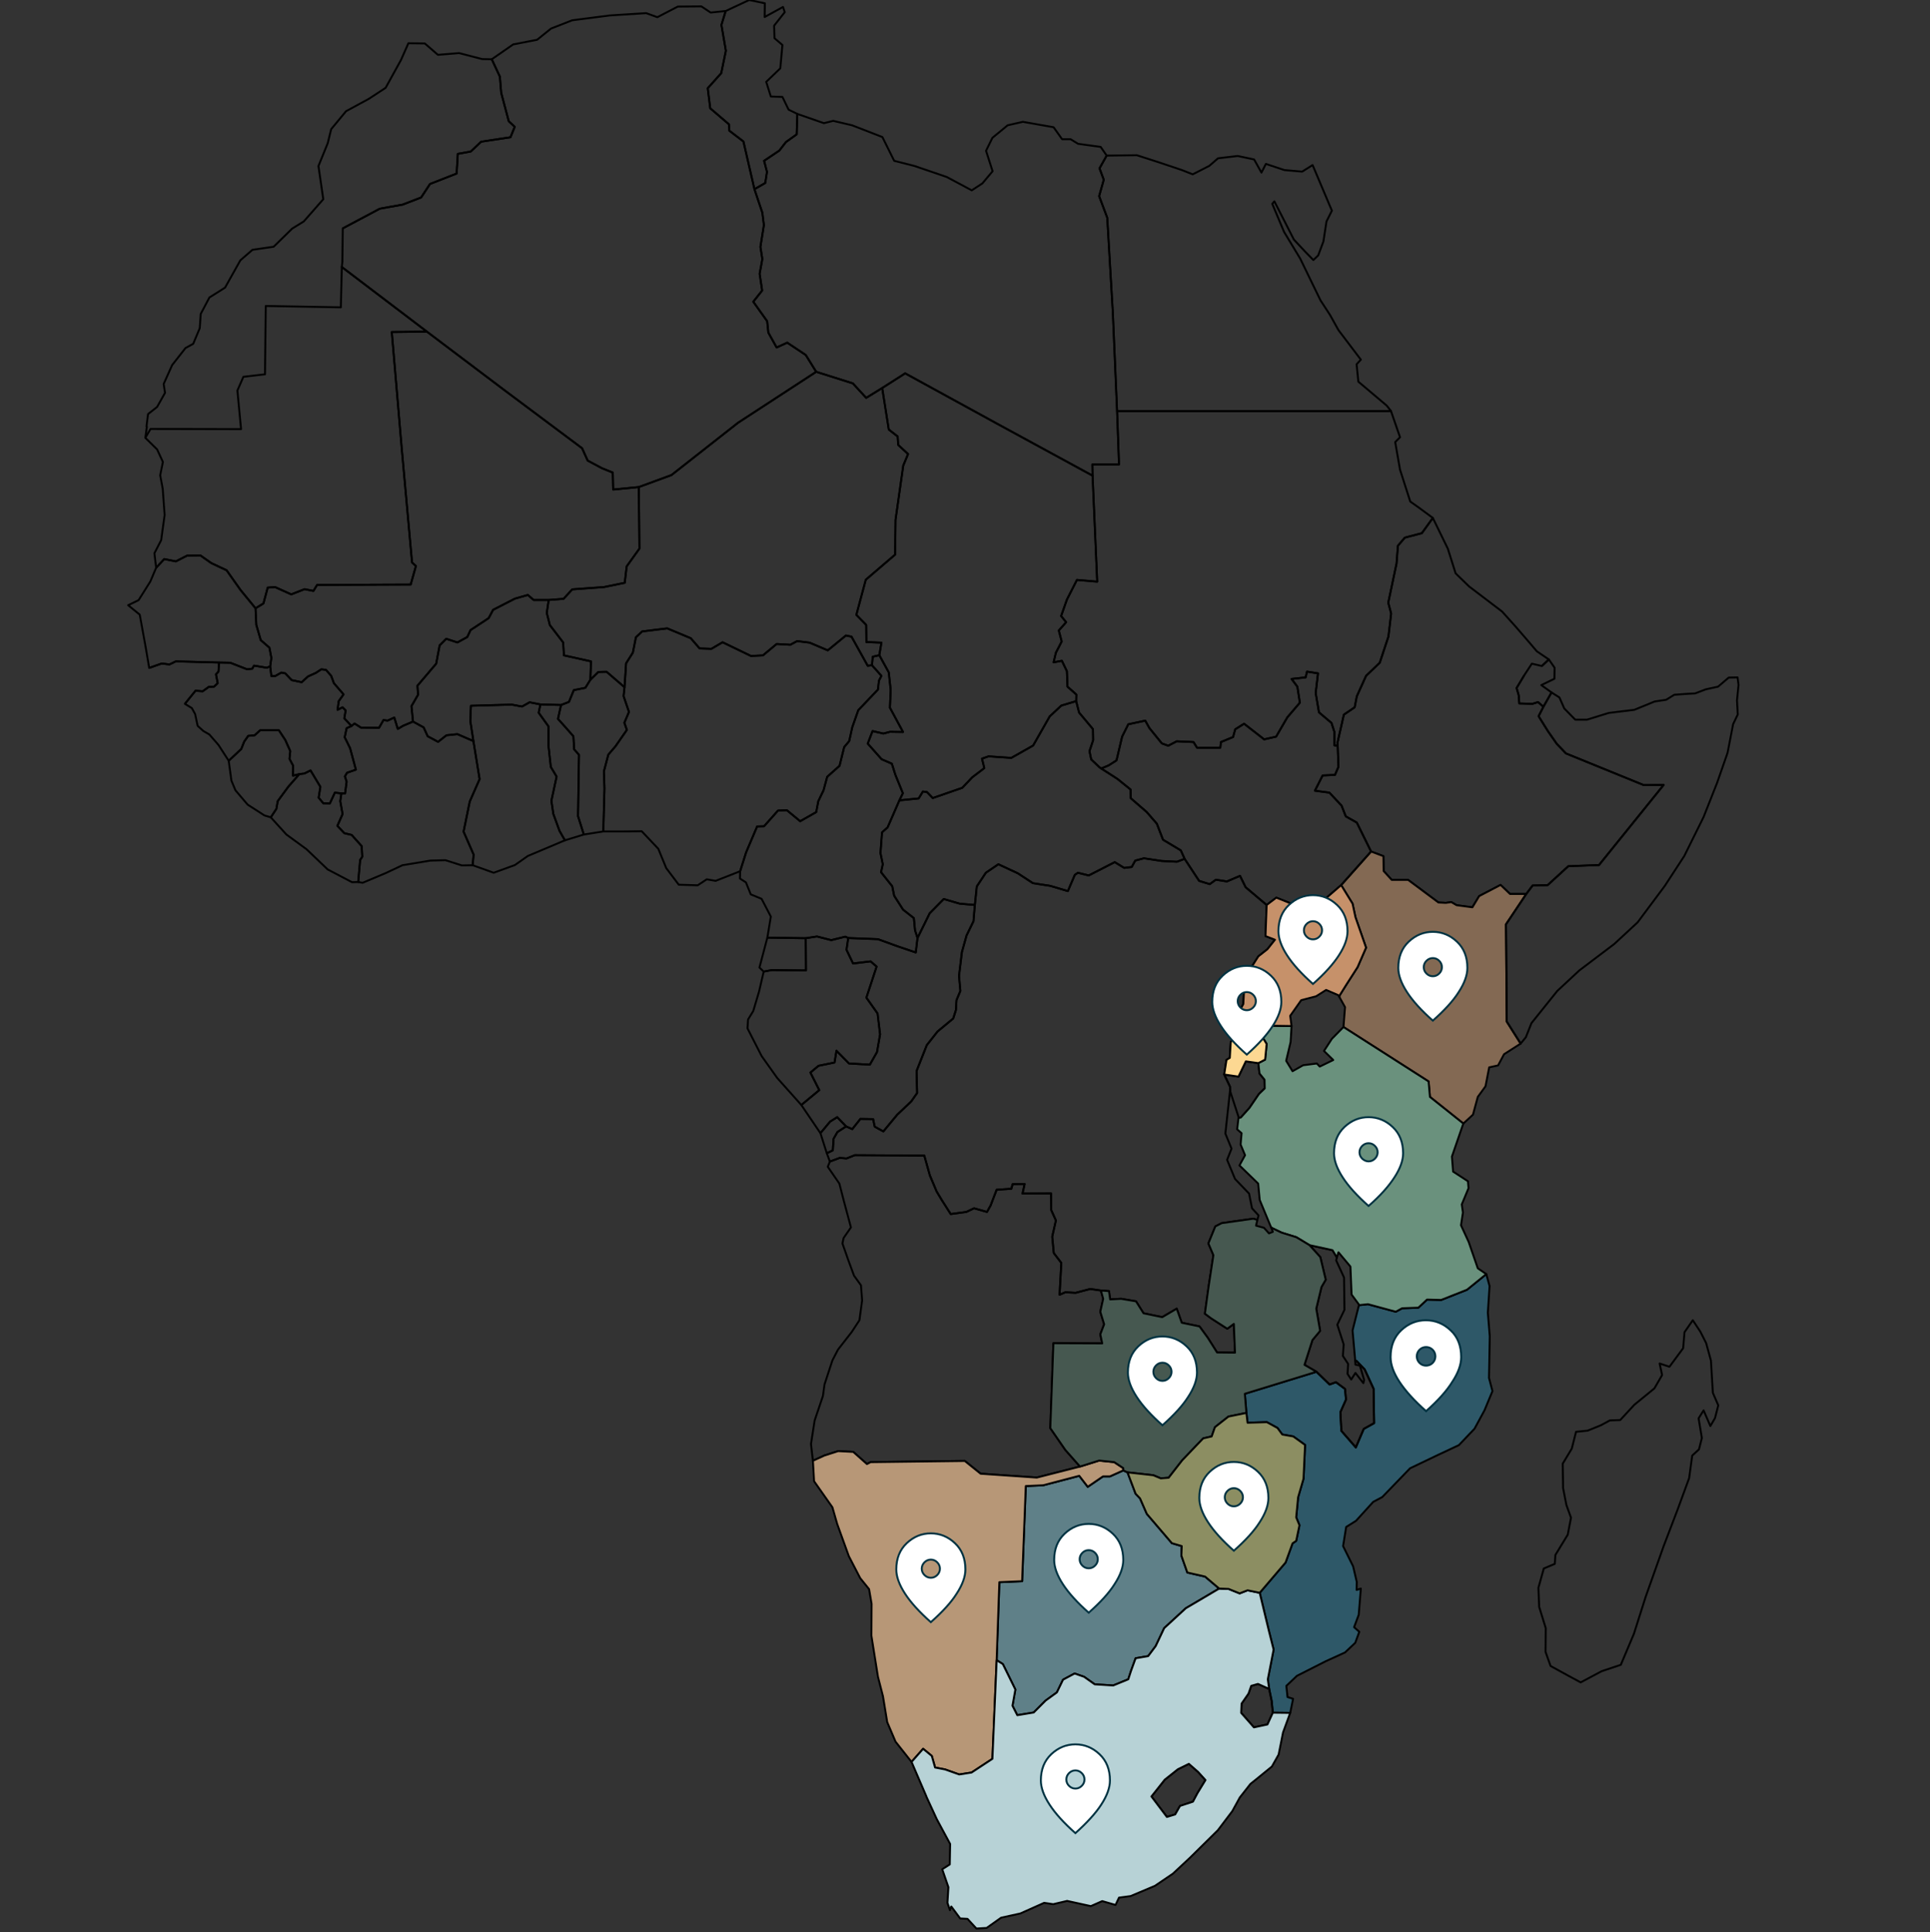 <?xml version="1.0" encoding="utf-8"?>
<!-- Generator: Adobe Illustrator 27.1.1, SVG Export Plug-In . SVG Version: 6.00 Build 0)  -->
<svg version="1.1"
	 id="svg2" xmlns:svg="http://www.w3.org/2000/svg" xmlns:dc="http://purl.org/dc/elements/1.1/" xmlns:sodipodi="http://sodipodi.sourceforge.net/DTD/sodipodi-0.dtd" xmlns:rdf="http://www.w3.org/1999/02/22-rdf-syntax-ns#" xmlns:cc="http://creativecommons.org/ns#" xmlns:inkscape="http://www.inkscape.org/namespaces/inkscape" sodipodi:docname="africa.svg"
	 xmlns="http://www.w3.org/2000/svg" xmlns:xlink="http://www.w3.org/1999/xlink" x="0px" y="0px" viewBox="0 0 1000 1001"
	 style="enable-background:new 0 0 1000 1001;" xml:space="preserve">
<rect x="0" y="0" width="1000" height="1001" fill="#333333" stroke="none"/>
<style type="text/css">
	.st0{fill-rule:evenodd;clip-rule:evenodd;fill:none;stroke:#000000;stroke-linejoin:round;}
	.st1{fill-rule:evenodd;clip-rule:evenodd;fill:#5F8088;stroke:#000000;stroke-linejoin:round;}
	.st2{fill:#FFFFFF;stroke:#003241;}
	.st3{fill-rule:evenodd;clip-rule:evenodd;fill:#F2F2F2;stroke:#000000;stroke-linejoin:round;}
	.st4{fill-rule:evenodd;clip-rule:evenodd;fill:#836953;stroke:#000000;stroke-linejoin:round;}
	.st5{fill-rule:evenodd;clip-rule:evenodd;fill:#2E5868;stroke:#000000;stroke-linejoin:round;}
	.st6{fill:#FFFFFF;stroke:#003241;stroke-width:1.026;}
	.st7{fill-rule:evenodd;clip-rule:evenodd;fill:#B79777;stroke:#000000;stroke-linejoin:round;}
	.st8{fill-rule:evenodd;clip-rule:evenodd;fill:#6A917D;stroke:#000000;stroke-linejoin:round;}
	.st9{fill-rule:evenodd;clip-rule:evenodd;fill:#C6916A;stroke:#000000;stroke-linejoin:round;}
	.st10{fill-rule:evenodd;clip-rule:evenodd;fill:#B7D2D6;stroke:#000000;stroke-linejoin:round;}
	.st11{fill-rule:evenodd;clip-rule:evenodd;fill:#465850;stroke:#000000;stroke-linejoin:round;}
	.st12{fill-rule:evenodd;clip-rule:evenodd;fill:#8C8E62;stroke:#000000;stroke-linejoin:round;}
	.st13{fill-rule:evenodd;clip-rule:evenodd;fill:#FCD892;stroke:#000000;stroke-linejoin:round;}
</style>
<g>
	
		<sodipodi:namedview  bordercolor="#666666" borderopacity="1" gridtolerance="10" guidetolerance="10" id="namedview68" inkscape:current-layer="svg2" inkscape:cx="603.38628" inkscape:cy="543.55784" inkscape:pageopacity="0" inkscape:pageshadow="2" inkscape:window-height="480" inkscape:window-maximized="0" inkscape:window-width="640" inkscape:window-x="1456" inkscape:window-y="314" inkscape:zoom="0.33342098" objecttolerance="10" pagecolor="#ffffff" showgrid="false">
		</sodipodi:namedview>
	<path id="AO" inkscape:connector-curvature="0" class="st0" d="M478.9,598.6l-36-0.2l-4.3,1.7l-3.5-0.3l-5.1,1.9l-1.1,2.7l6,8.7
		l2.4,9.3l3.6,13.4l-3.8,5.5l-0.6,2.8l2.9,8.3l3.1,8.4l3.6,5l0.6,7.8l-1.4,10.3l-4,6.1l-7.1,9.1l-2.9,5.6l-4.1,12.5l-0.8,5.9
		l-4.3,12.7l-1.9,12.2l1,8.7l5.9-2.7l7.2-2.3l7.8,0.4l7.1,6.3l1.9-1l48.8-0.6l8.2,6.6l29.1,2l22.4-5.7l-7.6-8.6l-7.8-11.3l1.6-44
		l25.3,0.1l-1-4.7l2-5.2l-2-6.5l1.5-6.7l-1.2-4.3l-5.5-0.8l-7.6,2l-5.3-0.3l-3,1.3l0.9-16.5l-3.9-5.1l-0.8-8.5l1.9-8.4l-2.4-5.3
		l-0.1-8.7l-14.8,0.1l1.1-5l-6.2,0.1l-0.7,2.4l-7.6,0.5l-3.1,8.1l-1.9,3.4l-6.7-1.9l-4,1.9l-8.1,1.1l-4.6-7.2l-2.7-4.5l-3.5-8.3
		L478.9,598.6L478.9,598.6z M431.5,595.9l0.4-6l2-3.5l4.5-2.9l-4.6-4.8l-3.7,2.3l-5,6l3.3,10.4L431.5,595.9L431.5,595.9z"/>
	<path id="BI" inkscape:connector-curvature="0" class="st0" d="M652.6,556.1l-0.6-5.4l0,0l-6.5-0.9l-3.8,7.9l-7.4-1.1l3,6.3
		l0.1,2.4l4.3,13.2v0.6l1.2-0.2l4.5-5l4.9-7.2l3-2.9l-0.1-4.5L652.6,556.1L652.6,556.1z"/>
	<path id="BJ" inkscape:connector-curvature="0" class="st0" d="M323.6,356l-9.3-8l-4.3,0.1l-4.1,4l-2.6,4.2l-6,1.2l-2.5,6.1
		l-4.1,1.6l-1.6,7.2l3.7,4.1l4.3,4.9l0.4,6.8l2.5,2.8l-0.5,31.8l3,9.5l10.1-1.6l0.6-22.3l-0.3-8.8l2.3-8.7l3.7-4.3l5.9-8.5l-1.3-3.7
		l2.4-5.6l-2.8-8.2L323.6,356L323.6,356z"/>
	<path id="BF" inkscape:connector-curvature="0" class="st0" d="M284.3,310.8h-7.8l-3-2.6l-6.7,1.9l-11.3,5.8l-2.3,4.3l-9.4,6.2
		l-1.7,3.6l-5.1,2.8l-5.8-1.9l-3.4,3.4l-1.8,9.5l-9.7,11.4l0.3,4.7l-3.4,5.9l0.8,8l5.5,3l2.1,4.6l5.4,2.9l4.3-3.4l5.7-0.6l8.3,3.6
		l-1.6-10.4l0.3-7.9l21.1-0.6l5.4,1l3.9-2.2l5.6,1.1l10.7,0.3l4.1-1.6l2.5-6.1l6-1.2l2.6-4.2l0.3-9.5l-14-3.1l-0.4-6.7l-6.9-9
		l-1.6-6.3L284.3,310.8L284.3,310.8z"/>
	<g id="BW_00000067225455228188804140000010322143028443969438_">
		<path id="BW" inkscape:connector-curvature="0" class="st1" d="M584.2,762.7l-2.2-1l-6.9,3.1h-3.6l-7.9,5.4l-4.4-5.7l-18.7,4.9
			l-9,0.4l-1.9,49.3l-11.8,0.5l-1.4,40.4l3.2,2l6.5,13.2l-1.5,8.4l2.5,4.9l8.5-1.4l6.2-6.2l5.8-4.2l3.2-6.6l6-3.2l4.9,1.7l5.5,3.9
			l9.6,0.6l7.8-3.2l1.4-4.3l2.4-6.6l6.5-1.1l3.9-5.2l4.4-9.3l11.2-10.3l17.3-10.2l-7.3-6.2l-9.2-2.1l-3.1-8.8l0.2-4.9l-5.1-1.5
			l-13-15.2l-3.5-8l-2.3-2.4L584.2,762.7L584.2,762.7z"/>
		<path class="st2" d="M564.1,812.4c1.3,0,2.4-0.5,3.3-1.4c0.9-0.9,1.4-2,1.4-3.3c0-1.3-0.5-2.4-1.4-3.3c-0.9-0.9-2-1.4-3.3-1.4
			s-2.4,0.5-3.3,1.4c-0.9,0.9-1.4,2-1.4,3.3c0,1.3,0.5,2.4,1.4,3.3C561.7,811.9,562.8,812.4,564.1,812.4z M564.1,835.4
			c-6-5.3-10.5-10.3-13.4-14.8c-3-4.6-4.5-8.8-4.5-12.5c0-5.7,1.8-10.2,5.4-13.6c3.6-3.4,7.8-5.1,12.5-5.1s8.9,1.7,12.5,5.1
			c3.6,3.4,5.4,7.9,5.4,13.6c0,3.7-1.5,7.9-4.5,12.5C574.6,825.2,570.1,830.1,564.1,835.4z"/>
	</g>
	<path id="CF" inkscape:connector-curvature="0" class="st0" d="M570.6,398.1l-1-0.7l-4.2-4l-0.9-4.3l1.9-5.7l-0.1-5.7l-7.2-8.6
		l-1.5-5.9l-7.7,2.3l-6,5.6l-8.6,15.1l-11.3,6.4l-11.8-0.8l-3.4,1.2l1.2,4.9l-6.3,4.8l-5.1,5.4l-15.3,5.3l-3-3.1l-2.1-0.3l-2.2,3.6
		l-10,1l-6.1,14l-2.9,2.6l-0.8,10.7l1.2,5.8l-0.9,4.1l5.8,7.3l1,4.9l4.6,7.2l5.6,4.4l0.6,6.3l1.3,4l6.3-12.8l7.3-7.4l8.2,2.4
		l7.9,0.7l1-9.6l4.7-7.1l6.5-4.4l10.1,4.7l7.8,5.1l9,1.4l9.1,2.7l3.6-8.4l1.6-1.1l5.6,1.4l13.5-6.9l4.9,3l3.9-0.5l1.8-3.3l4.5-1.2
		l9.2,1.4l7.9,0.4l4-1.5l-2-4.4l-9.2-5.5l-3.2-8.3l-5.2-6l-8.3-7.2l-0.1-4.5l-6.8-5.5L570.6,398.1z"/>
	<path id="CI" inkscape:connector-curvature="0" class="st0" d="M214,373.8l-5,2.1l-2.9,1.7l-1.8-5.9l-3.5,1.6l-2.1-0.3l-2.3,4
		l-9.4-0.1l-3.3-2.1l-1.6,1.3l-2.5,1.1l-1,4.7l2.8,5.7l3,11.1l-4.6,1.6l-1.1,1.9l0.9,2.7l-0.8,6.1h-1.9l-0.6,4l1.2,6.7l-2.7,6.1
		l3.6,3.8l3.8,0.9l5.2,5.8l0.3,5.5l-1.1,1.7l-1,11.4l2.3,0.4l12.1-5.1l8.5-4l14.5-2.4l7.8-0.2l8.5,2.7l5.6-0.1l0.5-5.5l-5.2-11.9
		l3.2-15.6l5.1-11.6l-3.2-19.7l-8.3-3.6l-5.7,0.6l-4.3,3.4l-5.4-2.9l-2.1-4.6L214,373.8L214,373.8z"/>
	<path id="CM" inkscape:connector-curvature="0" class="st0" d="M461.1,366.6l0.4-9.2l-1-9.1l-4.9-8.9l-3.4,0.8l-0.4,4.4l4.9,5.5
		l-1.3,2.5l-0.5,4.6l-10.2,10.7l-3.1,8.8l-1.6,7.2l-2.6,3.1l-2.4,9.7l-6.4,5.7l-1.9,7L424,415l-1.1,5.7l-8.3,4.7l-6.9-5.7l-4.6,0.2
		l-7.2,8.1l-3.6,0.1l-5.7,13.4l-3.1,9.8l-0.1,3.8l3.1,2l2.5,6.2l5.6,2.3l4.8,9.2l-1.8,10.9l19.9,0.3l5.8-0.9l7.4,1.9l7.3-1.8
		l1.5,0.7l15.4,0.6l9.9,3.6l9.7,3.3l0.9-7.5l-1.3-4l-0.6-6.3l-5.6-4.4l-4.6-7.2l-1-4.9l-5.8-7.3l0.9-4.1l-1.2-5.8l0.8-10.7l2.9-2.6
		l6.1-14l1.8-3.7l-3.9-9.6l-1.8-5.7l-5.3-2.3l-7.2-8.1l2.5-6.5l5.6,1.3l3.4-0.9l6.8,0.1L461.1,366.6L461.1,366.6z"/>
	<path id="CD" inkscape:connector-curvature="0" class="st0" d="M601.9,446l-9.2-1.4l-4.5,1.2l-1.8,3.3l-3.9,0.5l-4.9-3l-13.5,6.9
		l-5.6-1.4l-1.6,1.1l-3.6,8.4l-9.1-2.7l-9-1.4l-7.8-5.1l-10.1-4.7l-6.5,4.4l-4.7,7.1l-1,9.6l-0.7,8.4l-3.6,7.4l-2.4,8.6l-1.5,12.3
		l0.7,7.8l-2,4.8l-0.3,5.1l-1.4,4.4l-8.1,6.7l-5.6,7.1l-5.3,13.4l0.3,11.4l-3.1,4.4l-7.2,6.8l-7.2,8.7l-4.5-2.5l-0.8-3.9l-6.6-0.1
		l-4.2,5.3l-3.2-1.4l-4.5,2.9l-2,3.5l-0.4,6l-3.1,1.5l1.6,4.3l5.1-1.9l3.5,0.3l4.3-1.7l36,0.2l2.9,10.3l3.5,8.3l2.7,4.5l4.6,7.2
		l8.1-1.1l4-1.9l6.7,1.9l1.9-3.4l3.1-8.1l7.6-0.5l0.7-2.4l6.2-0.1l-1.1,5l14.8-0.1l0.1,8.7l2.4,5.3l-1.9,8.4l0.8,8.5l3.9,5.1
		l-0.9,16.5l3-1.3l5.3,0.3l7.6-2l5.5,0.8l4.2,0.3l0.6,4.3l5.7-0.3l7.7,1.3l3.9,6.2l9.7,2l7.5-4.4l2.6,7.3l9.2,1.9l4.3,5.9l4.8,7.6
		l9.3,0.1l-0.6-14.9l-3.4,2.5l-8.4-5.4l-3.2-2.4l1.9-13.9l2.5-16.4l-2.6-6.1l3.6-8.8l3.3-1.7l16.4-2.3l2.1,0.6l0.6-2.3l-3.4-3.7
		l-1.5-7.6l-7.3-7.6l-4.1-9.9l2.3-5.8l-3.2-7.8l2.4-22.1l0.1,0.2l-0.1-2.4l-3-6.3l1.2-7.6l1.7-1l0.5-8.3l3.5-3.8l0.1-10.5l2.9-5.3
		l0.6-11.1l2.6-6.4l4.6-7.2l4.7-3.7l3.9-4.9l-4.9-1.9l0.6-16.1l0,0l-10.9-9.2l-2.9-5.9l-6.8,2.9l-5.7-0.9l-3.2,2.3l-5.5-1.7
		l-7.5-11.4l-4,1.5L601.9,446L601.9,446z"/>
	<path id="CG" inkscape:connector-curvature="0" class="st0" d="M505.1,468.8l-7.9-0.7l-8.2-2.4l-7.3,7.4l-6.3,12.8l-0.9,7.5
		l-9.7-3.3l-9.9-3.6l-15.4-0.6l-0.9,6.1l3.4,7.1l9.1-1.1l3.1,2.7l-5.3,16.1l5.8,8.2l1.3,10.8l-1.6,9.2l-3.7,6.5l-10.8-0.6l-6.5-6.6
		l-1,6.1l-8.3,1.7l-4.2,3.5l4.6,9.1l-9.3,7.7l9.9,14.6l5-6l3.7-2.3l4.6,4.8l3.2,1.4l4.2-5.3l6.6,0.1l0.8,3.9l4.5,2.5l7.2-8.7
		l7.2-6.8l3.1-4.4l-0.3-11.4l5.3-13.4l5.6-7.1l8.1-6.7l1.4-4.4l0.3-5.1l2-4.8l-0.7-7.8l1.5-12.3l2.4-8.6l3.6-7.4L505.1,468.8
		L505.1,468.8z"/>
	<path id="DJ" inkscape:connector-curvature="0" class="st0" d="M803.9,358.7l-5.3-3.8l6.8-3.3l0.1-5.7l-3-4.3l-3.6,3.4l-5.2-1.2
		l-4,6.1l-3.9,6.5l1.1,3.8l0.3,4.2l6.8,0.2l2.9-0.9l2.8,2.4L803.9,358.7L803.9,358.7z"/>
	<path id="DZ" inkscape:connector-curvature="0" class="st0" d="M376,5.7l-7.8,0.8l-4.8-3.2l-12.2,0.1l-10.6,5.5l-5.8-2.1L315.9,8
		l-19.4,2.5l-11,4.3l-7.2,5.8L265.9,23l-11.1,7.7l4.2,9l0.7,8.4l3.9,14.7l3.1,2.9l-2.2,5.4l-15.2,2.3l-5.4,5.1l-6.7,1.2l-0.6,10.2
		l-13.8,5.4l-4.6,7l-9.6,3.7l-11.8,2.1l-19.2,10.2l-0.2,16.3v1l-0.3,2.7l44.1,33.5l40,30.2l40.4,30.2l2.9,6.4l7.5,4l5.5,2.2l0.2,8.8
		l13.3-1.3l16.9-6.2l34.5-27.1l40.5-26.4l-5.4-8.7l-9.6-6.4l-5.5,2.5l-4.3-7.7l-0.6-5.9l-7.2-10.1l4.6-5.8l-1.3-8.7l1.4-7.6l-1-6.3
		l1.8-11.3l-0.8-6.4L390.9,98l-5.7-24.7l-7.3-5.6l-0.2-3.3l-9.7-8.3l-1.3-10.4l7-7.8l2.4-11.6l-2.3-13.4L376,5.7L376,5.7z"/>
	<path id="EG" inkscape:connector-curvature="0" class="st0" d="M612.4,88.1l-11.9-4L589,80.4l-15.6,0.2l-3.7,6.6l2.2,5.9l-2.4,8.5
		l4.2,11.2l2.9,49.2l2.2,50.9h48.1h46.4h47.4l-2.2-2.8l-14.7-12.4l-0.9-9l2.2-2.4L693.5,171l-4.4-7.9l-4.9-7.5L673.7,134l-8.4-13.9
		l-6.1-14.5l1.1-1.3l10.1,19.8l5.8,6.2l4.3,4.4l2.5-2.4l2.7-7.2l1.6-10.4l2.8-5.6l-1.5-3.5l-8.5-20.1l0,0l-5.4,3.4l-9.2-0.8
		l-9.6-3.2l-2.3,4.5l-3.8-6.8l-8.5-1.8L631.1,82l-4.5,3.9l-8.6,4.4L612.4,88.1L612.4,88.1z"/>
	<path id="ER_00000168090081453408072420000014382165556107356558_" inkscape:connector-curvature="0" class="st0" d="M798.9,345
		l3.6-3.4l-6.2-4.2l-4-4.7l-6.9-8l-7.1-7.9l-17.1-13v0l-7-6.8l-4-12.7l-7.8-16l-5.7,7.9l-8.8,2.3l-3.6,4.2l-0.7,9.2l-4.3,20.3
		l1.5,5.6"/>
	<path id="ER_00000052106030235477776480000017727788573627372208_" inkscape:connector-curvature="0" class="st0" d="M789.4,339.3"
		/>
	<path id="ER_00000137836465370008234280000014920276033370590654_" inkscape:connector-curvature="0" class="st3" d="M753,313.4"/>
	<path id="ET_00000052079473634476016180000003601481211884786847_" inkscape:connector-curvature="0" class="st3" d="M764.3,316.4"
		/>
	<path id="ET_00000062882880496314586660000005801349238366464904_" inkscape:connector-curvature="0" class="st3" d="M778.5,326.8"
		/>
	<path id="ET_00000004529024870522579400000006078206137299914901_" inkscape:connector-curvature="0" class="st3" d="M789.4,339.3"
		/>
	<path id="ET_00000102510042442437816900000000293406490492429739_" inkscape:connector-curvature="0" class="st0" d="M720.8,317.8
		l-1.4,11.9l-4.5,13.6l-7.1,6.8l-4.8,10.6l-1.1,5.7l-5.6,3.8l-3.3,14.5l0.1,1.7l0.4,10.8l-1.8,4.2l-6.4,0.3l-4,7.9l7.5,1l6.3,6.7
		l2.2,5.6l5.7,3.2l7.4,15l6.4,2.4l0.1,7.7l4.2,4.6h8.5l15.7,11.7l3.8,0.2l2.9-0.4l2.7,1.6l8.2,1.1l3.5-5.8l11.1-5.8l4.9,4.7h8.4
		l3.3-4.4l7.8-0.2l10.7-9.8l15.9-0.6l33.5-41.5l-10.3,0.1l-40.3-16.4l-4.8-5l-4.6-6.6l-4.8-7.7l2.5-4.9l-2.8-2.4l-2.9,0.9l-6.8-0.2
		l-0.3-4.2l-1.1-3.8l3.9-6.5"/>
	<path id="GA" inkscape:connector-curvature="0" class="st0" d="M439.5,485.9l-1.5-0.7l-7.3,1.8l-7.4-1.9l-5.8,0.9l0.1,16.7
		l-17.7-0.2l-4.2,0.8l-2.4,10.3l-3,10.1l-2.7,4.4l-0.3,4.6l7.3,14.3l8.1,11.4l12.5,14l9.3-7.7l-4.6-9.1l4.2-3.5l8.3-1.7l1-6.1
		l6.5,6.6l10.8,0.6l3.7-6.5l1.6-9.2l-1.3-10.8l-5.8-8.2l5.3-16.1l-3.1-2.7l-9.1,1.1l-3.4-7.1L439.5,485.9L439.5,485.9z"/>
	<path id="GH" inkscape:connector-curvature="0" class="st0" d="M280,364.9l-5.6-1.1l-3.9,2.2l-5.4-1l-21.1,0.6l-0.3,7.9l1.6,10.4
		l3.2,19.7l-5.1,11.6l-3.2,15.6l5.2,11.9l-0.5,5.5l10.9,3.9l11-4l6.7-4.7l19.2-8.1l-2.8-4.9l-3.2-8.8l-1-6.8l2.7-12.5l-3-5
		l-1.2-10.9v-10.1l-5.1-7.1L280,364.9L280,364.9z"/>
	<path id="GN" inkscape:connector-curvature="0" class="st0" d="M140,345.2l-1.8,0.7l-6.6-1.1l-0.9,1.6l-2.7,0.3l-8.7-3.4l-5.8-0.1
		l-0.3,4.7l-1.3,1.4l0.9,4.6l-1.9,1.8l-2.7,0.1l-3.2,2.3l-3.7-0.3l-5.5,6.8l3.6,2.2l1.7,3.1l1.3,6.1l3,2.7l3.1,1.8l4.7,5.4l5.3,8.2
		l6.5-6.1l1.5-3.8l2.1-3l3.3-0.3l2.9-2.6h9.7l3.3,5l2.6,5.8l-0.4,4l1.9,3.6l-0.1,5.1l3.3-0.8l2.6-0.3l3.2-1.6l5.1,8.5l-0.9,5.6
		l2.4,2.9l3.4,0.1l2.6-5.6l3.4,0.4h1.9l0.8-6.1l-0.9-2.7l1.1-1.9l4.6-1.6l-3-11.1l-2.8-5.7l1-4.7l2.5-1.1l-3.7-4l0.7-4.1l-1.6-1.6
		l-2.6,1.3l0.6-4.5l2.5-3.5l-5-5.8l-1.4-3.8l-2.7-3.1l-2.4-0.3l-2.9,1.9l-4,1.8l-3.3,3l-5.2-1.1l-3.3-3.5l-2-0.4l-3.2,1.8h-2
		L140,345.2L140,345.2z"/>
	<path id="GW_00000062905632144299342240000014522467711665672380_" inkscape:connector-curvature="0" class="st0" d="M95.8,364.6
		l5.5-6.8l3.7,0.3l3.2-2.3l2.7-0.1l1.9-1.8l-0.9-4.6l1.3-1.4l0.3-4.7l0,0l-22.4-0.6l-3.3,1.6l-4-0.5l-6.5,2.3"/>
	<path id="GQ" inkscape:connector-curvature="0" class="st0" d="M417.5,486l-19.9-0.3l-4.1,15.5l2.2,2.1l4.2-0.8l17.7,0.2L417.5,486
		L417.5,486z"/>
	<g id="KE_00000067947954476339392060000016483361465923802500_">
		<path id="KE" inkscape:connector-curvature="0" class="st4" d="M790.8,463.1h-8.4l-4.9-4.7l-11.1,5.8l-3.5,5.8l-8.2-1.1l-2.7-1.6
			l-2.9,0.4l-3.8-0.2l-15.7-11.7h-8.5l-4.2-4.6l-0.1-7.7l-6.4-2.4l-8.1,9.1l-7.4,8.3l5.9,9.6l1.5,7l5.5,15.8l-4.4,10.1l-5.9,9.2
			l-3.5,5.6v0.7l2.9,5.2l-0.8,10.3l44.1,28.2l0.7,8l17.3,13.8l5-4.6l2.5-9.2l4-5.5l1.9-9.8l4.6-1l3.1-5.8l8.6-5.5l-7.2-11.4
			l-0.4-50.4L790.8,463.1L790.8,463.1z"/>
		<path class="st2" d="M742.4,505.7c1.3,0,2.4-0.5,3.3-1.4c0.9-0.9,1.4-2,1.4-3.3s-0.5-2.4-1.4-3.3c-0.9-0.9-2-1.4-3.3-1.4
			s-2.4,0.5-3.3,1.4c-0.9,0.9-1.4,2-1.4,3.3s0.5,2.4,1.4,3.3C740,505.2,741.1,505.7,742.4,505.7z M742.4,528.7
			c-6-5.3-10.5-10.3-13.4-14.8c-3-4.6-4.5-8.8-4.5-12.5c0-5.7,1.8-10.2,5.4-13.6c3.6-3.4,7.8-5.1,12.5-5.1s8.9,1.7,12.5,5.1
			c3.6,3.4,5.4,7.9,5.4,13.6c0,3.7-1.5,7.9-4.5,12.5C752.9,518.5,748.4,523.4,742.4,528.7z"/>
	</g>
	<path id="LR" inkscape:connector-curvature="0" class="st0" d="M176.9,411l-3.4-0.4l-2.6,5.6l-3.4-0.1l-2.4-2.9l0.9-5.6l-5.1-8.5
		l-3.2,1.6l-2.6,0.3l-5.7,6.5l-5.5,7.5l-0.7,4l-2.9,4.4l8.1,8.9l10.4,7.6l11,10.5l12.6,6.6l3.2-0.1l1-11.4l1.1-1.7l-0.3-5.5
		l-5.2-5.8l-3.8-0.9l-3.6-3.8l2.7-6.1l-1.2-6.7L176.9,411L176.9,411z"/>
	<path id="LY" inkscape:connector-curvature="0" class="st0" d="M573.4,80.6l-3.1-4.5l-11.7-1.6l-3.9-2.4h-4.4l-4.4-6.2L530,63.1
		l-7.9,1.8l-7.9,6.5l-3.3,6.7l3.4,10.6L509,95l-5.5,3.6l-12.9-6.9L473.9,86l-10.6-2.7L457.2,71l-15.7-6.1l-9.8-2.3l-4.8,1.2
		L413.1,59l-0.3,10.6l-5.6,4l-3.4,4.4l-7.9,5.3l1.5,5.7l-0.9,5.8l-5.6,3.2l4.1,12.2l0.8,6.4l-1.8,11.3l1,6.3l-1.4,7.6l1.3,8.7
		l-4.6,5.8l7.2,10.1l0.6,5.9l4.3,7.7l5.5-2.5l9.6,6.4l5.4,8.7l19,6l6.9,7.5l8.3-5.1l11.9-7.6l48.4,26.5l48.7,26.5l-0.1-5.8h13.8
		l-1-27.7l-2.2-50.9l-2.9-49.2l-4.2-11.2l2.4-8.5l-2.2-5.9L573.4,80.6L573.4,80.6z"/>
	<path id="LS" inkscape:connector-curvature="0" class="st0" d="M608.9,939.9l2.5-4.4l6.7-2.2l2.4-4.5l4.1-6.7l-3.8-4.2l-4.8-4.2
		l-5.7,2.8l-6.8,5.4l-6.9,8.7l8,10.6L608.9,939.9L608.9,939.9z"/>
	<path id="MA_00000041270250722851948240000000679689603082267291_" inkscape:connector-curvature="0" class="st0" d="M177.6,118.3
		l19.2-10.2l11.8-2.1l9.6-3.7l4.6-7l13.8-5.4l0.6-10.2l6.7-1.2l5.4-5.1l15.2-2.3l2.2-5.4l-3.1-2.9l-3.9-14.7l-0.7-8.4l-4.2-9l0,0
		l-5-0.1l-11.9-3.1l-11,0.9l-6.8-5.9l-8.5-0.1l-3.8,8.6l-8,14.5l-8.7,5.7l-11.8,6.4l-7.7,9.3l-1.8,7.3L165,86l2.5,17.2l-10.1,11.5
		l-6,3.7l-9.6,9.4l-11,1.6l-6.1,5.3l-0.2,0.2l-7.9,14.1l-8.1,5.1l-4.5,8.5l-0.5,7.4l-3.4,8.1l-4,2.2l-6.9,8.8l-4.4,9.8l0.7,4.6
		l-4.1,7.3l-4.7,3.7l-0.8,6.4l0.2,0.1l-0.8,5.8"/>
	<path id="MA_00000117638782047227283030000010015241667119856319_" inkscape:connector-curvature="0" class="st3" d="M175.6,134.6"
		/>
	<path id="MA_00000102512511829523680590000016375177600399010236_" inkscape:connector-curvature="0" class="st3" d="M168.4,142.5"
		/>
	<path id="MA_00000106111119479764239900000014996651818221234363_" inkscape:connector-curvature="0" class="st3" d="M159.1,145.7"
		/>
	<path id="MA_00000042012288941745883020000002875651443268343692_" inkscape:connector-curvature="0" class="st3" d="M137,157.2"/>
	<path id="MA_00000034811814325468382450000003284832731825430958_" inkscape:connector-curvature="0" class="st3" d="M114.1,189.6"
		/>
	<path id="MA_00000005975906211041947410000015723754795010852273_" inkscape:connector-curvature="0" class="st3" d="M104.7,214.9"
		/>
	<path id="MG" inkscape:connector-curvature="0" class="st0" d="M886.5,704.8l-2.5-9.1l-3-5.9l-3.9-5.9l-4.3,6.2l-0.7,8.3L865,708
		l-5.1-1.7l1.3,6l-4,6.9l-10.4,8.5l-7.3,7.9l-5.4,0.2l-4.6,2.5l-6.9,2.8l-6,0.6l-2.2,8.7l-4.7,7.8l0.2,12.7l1.7,8.7l2.4,6.6
		l-1.7,8.8l-6.4,10.5l-0.3,4.6l-5.7,2.4l-2.8,10l0.4,9.9l3.4,11l-0.1,12.3l2.6,7.3l9.1,5l6.5,3.5l10.9-5.8l9.9-3.3l6.8-16.1
		l6.1-19.2l9.3-26.2l7.3-19.1l5.9-16.1l1.6-11.7l3.5-3.2l1.5-5.9l-1.7-10.2l2.6-4.1l3.5,8.1l2.4-4.1l1.7-6.6l-2.8-6.5L886.5,704.8z"
		/>
	<path id="ML" inkscape:connector-curvature="0" class="st0" d="M331,252.3l-13.3,1.3l-0.2-8.8l-5.5-2.2l-7.5-4l-2.9-6.4L261.2,202
		l-40-30.2L203,172l5.1,59.7l5.4,59.7l2,1.8l-2.7,9.6l-48.5,0.2l-1.9,3.1l-4.6-0.9l-6.9,2.7l-8.4-3.8l-3.8,0.3l-2.2,8.2l-4.1,2.5
		l0.4,8.6l2.3,7.9l4.5,3.9l1,5.3l-0.6,4.4l0.6,5h2l3.2-1.8l2,0.4l3.3,3.5l5.2,1.1l3.3-3l4-1.8l2.9-1.9l2.4,0.3l2.7,3.1l1.4,3.8
		l5,5.8l-2.5,3.5l-0.6,4.5l2.6-1.3l1.6,1.6l-0.7,4.1l3.7,4l1.6-1.3l3.3,2.1l9.4,0.1l2.3-4l2.1,0.3l3.5-1.6l1.8,5.9l2.9-1.7l5-2.1
		l-0.8-8l3.4-5.9l-0.3-4.7l9.7-11.4l1.8-9.5l3.4-3.4l5.8,1.9l5.1-2.8l1.7-3.6l9.4-6.2l2.3-4.3l11.3-5.8l6.7-1.9l3,2.6h7.8l7.7-0.6
		l4.5-4.9l16.5-1.2l10.7-2.2l1-8.5l6.6-9.2L331,252.3L331,252.3z"/>
	<g id="MZ_00000037665564953405233990000008510761831107627706_">
		<path id="MZ" inkscape:connector-curvature="0" class="st5" d="M771.8,666.2l-1.7-6.2l0,0l0,0l-10,8.1l-13.4,5.3l-7.3-0.2
			l-4.5,4.2l-8.4,0.3l-3.3,1.8l-14.4-3.9l-4.7,0.5l-3.3,13.1l1.4,15.8h0.7l4.2,4.4l4.6,10l0.3,17.8l-5.4,3l-4.1,9.6l-7.5-8.6
			l-0.5-9.7l2.9-6.5l-0.5-5.5l-4.7-3.5l-3.3,1.2l-6.8-6.6L645,722l0.8,9.9l0.6,5.1l10-0.3l5.5,3l2.5,3.4l5.7,1l6.1,4.4l-0.8,17.5
			l-2.8,9.6l-1,10.4l1.7,4.1l-1.7,8.1l-1.9,1.3l-3.6,9.9l-13.4,15.7l4.7,19.5l2.5,9.9l-3,15.4l0.7,5l1.3,6.2l0.6,6.1l9,0.1l1.5-7.3
			l-2.9-0.9l-0.6-5.8l5.5-5.2l14.8-7.5l10.1-4.6l5.3-5l2.1-5.7l-2.7-2.4l2.4-6.4l1.1-13.6l-2.2,0.7l0.1-4.1l-1.9-8.1l-5.2-10.5
			l1.6-9.9l5.1-3.2l8.9-9.8l4.7-2.5l14.4-14.9l14-6.7l11.3-5.3l8.1-8.5l5.2-9.6l4.1-9.9l-1.8-6.8l0.4-21.6l-1-12.2L771.8,666.2
			L771.8,666.2z"/>
		<path class="st6" d="M738.9,707.4c1.3,0,2.5-0.5,3.4-1.4c0.9-0.9,1.4-2.1,1.4-3.4s-0.5-2.5-1.4-3.4c-0.9-0.9-2.1-1.4-3.4-1.4
			s-2.5,0.5-3.4,1.4c-0.9,0.9-1.4,2.1-1.4,3.4s0.5,2.5,1.4,3.4C736.4,706.9,737.5,707.4,738.9,707.4z M738.9,731
			c-6.2-5.5-10.7-10.5-13.8-15.2c-3.1-4.7-4.6-9-4.6-12.8c0-5.9,1.9-10.5,5.5-13.9c3.7-3.5,8-5.2,12.8-5.2s9.1,1.7,12.8,5.2
			c3.7,3.4,5.5,8.1,5.5,13.9c0,3.8-1.5,8.1-4.6,12.8C749.6,720.5,745,725.6,738.9,731z"/>
	</g>
	<path id="MR" inkscape:connector-curvature="0" class="st0" d="M221.2,171.8l-44.1-33.5l-0.5,20.9l-38.9-0.7l-0.4,35.4l-11.2,1.3
		l-3.1,7.1l1.9,20L78,222.2l-2.7,4.6l6.1,6l3,6.5l-1.4,6.9l1.3,6.9l1,13.7l-1.8,13l-3.5,6.8l0.9,7.5l4.2-4.5l6,1.2l5.9-3l6.8-0.1
		l5.7,4l7.9,3.7l7.2,10.2l7.8,9.5l4.1-2.5l2.2-8.2l3.8-0.3l8.4,3.8l6.9-2.7l4.6,0.9l1.9-3.1l48.5-0.2l2.7-9.6l-2-1.8l-5.4-59.7
		L203,172L221.2,171.8L221.2,171.8z"/>
	<path id="MW" inkscape:connector-curvature="0" class="st0" d="M698.2,711.7l0.3-5.2l-2.7-4.1l0.4-6l-3.3-10.2l3.7-7.7l-0.2-16.7
		l-4.1-8.9l0.4-1.5l0,0l-2.3-3.8l-11.9-2.6l5.6,6.2l2.8,11.7l-2.2,3.8l-2.7,11.2l2,11.5l-4,4.8l-4.1,12.8l6.2,3.6l6.8,6.6l3.3-1.2
		l4.7,3.5l0.5,5.5l-2.9,6.5l0.5,9.7l7.5,8.6l4.1-9.6l5.4-3l-0.3-17.8l-4.6-10l-4.2-4.4h-0.7l0.1,1.9l2.3,0.5l2.2,7.4l-0.4,1.7
		l-4.1-5.3l-2.2,3.4L698.2,711.7L698.2,711.7z"/>
	<g id="NA_00000042708808512470474110000006593293649100926391_">
		<path id="NA" inkscape:connector-curvature="0" class="st7" d="M559.6,759.7l-22.4,5.7l-29.1-2l-8.2-6.6l-48.8,0.6l-1.9,1
			l-7.1-6.3l-7.8-0.4l-7.2,2.3l-5.9,2.7l0.6,10.6l9.5,13.5l2.5,8.7l6,16.6l5.9,11.4l4.6,5.7l1.3,7.6l-0.1,16.5l3.4,21.3l2.6,10.1
			l2.2,13.4l4.3,10.1l8.3,10.5l6-6.8l4.5,3.7l1.7,6l5.2,1l7.3,2.6l6.4-1l10.8-7.1l2.2-51.1l1.4-40.4l11.8-0.5l1.9-49.3l9-0.4
			l18.7-4.9l4.4,5.7l7.9-5.4h3.6l6.9-3.1v-1.2l-4.7-3.1l-7.8-0.8L559.6,759.7L559.6,759.7z"/>
		<path class="st2" d="M482.3,817.3c1.3,0,2.4-0.5,3.3-1.4c0.9-0.9,1.4-2,1.4-3.3c0-1.3-0.5-2.4-1.4-3.3c-0.9-0.9-2-1.4-3.3-1.4
			s-2.4,0.5-3.3,1.4c-0.9,0.9-1.4,2-1.4,3.3c0,1.3,0.5,2.4,1.4,3.3C479.9,816.8,481,817.3,482.3,817.3z M482.3,840.3
			c-6-5.3-10.5-10.3-13.4-14.8c-3-4.6-4.5-8.8-4.5-12.5c0-5.7,1.8-10.2,5.4-13.6c3.6-3.4,7.8-5.1,12.5-5.1c4.7,0,8.9,1.7,12.5,5.1
			c3.6,3.4,5.4,7.9,5.4,13.6c0,3.7-1.5,7.9-4.5,12.5C492.8,830.1,488.3,835,482.3,840.3z"/>
	</g>
	<path id="NE" inkscape:connector-curvature="0" class="st0" d="M441.9,198.6l-19-6L382.4,219l-34.5,27.1l-16.9,6.2l0.3,31.9
		l-6.6,9.2l-1,8.5l-10.7,2.2l-16.5,1.2l-4.5,4.9l-7.7,0.6l-1,6.7l1.6,6.3l6.9,9l0.4,6.7l14,3.1l-0.3,9.5l4.1-4l4.3-0.1l9.3,8
		l0.8-12.4l3.5-5.5l1.6-8l3.2-3l13-1.6l12.2,5.1l4.6,5.3l6.1,0.2l5.8-3.4l14.7,7.1l6.2-0.3l7.1-5.9l7.1,0.4l3.5-1.9l6.5,0.8l9.4,4
		l9.4-7.7l2.9,0.6l8.4,15.1l2.2-0.3l0.4-4.4l3.4-0.8l1.1-6.5l-7.8-0.3l-0.1-8.9l-5.1-5.2l4.9-18.2l15.2-13l0.2-18l4-28.1l2.5-6
		l-5.1-4.7l-0.3-4.4l-4.6-3.6l-3.4-21.5l-8.3,5.1L441.9,198.6L441.9,198.6z"/>
	<path id="NG" inkscape:connector-curvature="0" class="st0" d="M451.8,344.6l-2.2,0.3l-8.4-15.1l-2.9-0.6l-9.4,7.7l-9.4-4l-6.5-0.8
		l-3.5,1.9l-7.1-0.4l-7.1,5.9l-6.2,0.3l-14.7-7.1l-5.8,3.4l-6.1-0.2l-4.6-5.3l-12.2-5.1l-13,1.6l-3.2,3l-1.6,8l-3.5,5.5l-0.8,12.4
		l-0.5,4.6l2.8,8.2l-2.4,5.6l1.3,3.7l-5.9,8.5l-3.7,4.3l-2.3,8.7l0.3,8.8l-0.6,22.3h10.7l9.2-0.1l8.6,9.1l4.1,10l6.5,8.6l9.8,0.3
		l4.7-3.1l4.6,0.8l12.7-5l3.1-9.8l5.7-13.4l3.6-0.1l7.2-8.1l4.6-0.2l6.9,5.7l8.3-4.7l1.1-5.7l2.7-5.6l1.9-7l6.4-5.7l2.4-9.7l2.6-3.1
		l1.6-7.2l3.1-8.8l10.2-10.7l0.5-4.6l1.3-2.5L451.8,344.6L451.8,344.6z"/>
	<path id="SD" inkscape:connector-curvature="0" class="st0" d="M723.6,291.9l0.7-9.2l3.6-4.2l8.8-2.3l5.7-7.9l-6.9-5.1l-4.8-3.4
		l-5.3-16.5l-2.5-14.3l2.5-2.5l-4.7-13.6h-47.4h-46.4h-48.1l1,27.7H566l0.1,5.8l2.4,54.9l-10.5-0.9l-5.2,10.2l-3,8.5l2.6,3.2
		l-3.8,4.3l1.5,5.7l-3,5.8l-1.2,5l4.3-0.8l2.6,5.4l0.3,8l4.6,4.1l-0.1,3.4l1.5,5.9l7.2,8.6l0.1,5.7l-1.9,5.7l0.9,4.3l4.2,4l1,0.7
		l3.8-1.6l4.1-2.6l2.9-12.3l3.2-6.4l8.8-1.9l2.1,3.8l6.5,8l3.3,1.2l4.4-2.3l8.7,0.4l1.8,2.9h12.1l0.3-2.9l6.3-2.6l1.1-4l4.6-2.9
		L655,383l6.2-1.4l5.8-10l6.5-7.6l-1.3-8.3l-3-4l7.3-0.8l0.7-3l5.7,0.9l-1.2,10.2l1.7,10l6.5,5.5l1.5,4.7v6.9l1.7,0.3l-0.1-1.7
		l3.3-14.5l5.6-3.8l1.1-5.7l4.8-10.6l7.1-6.8l4.5-13.6l1.4-11.9l-1.5-5.6L723.6,291.9L723.6,291.9z"/>
	<path id="SS" inkscape:connector-curvature="0" class="st0" d="M691.4,379.2l-1.5-4.7l-6.5-5.5l-1.7-10l1.2-10.2l-5.7-0.9l-0.7,3
		l-7.3,0.8l3,4l1.3,8.3l-6.5,7.6l-5.8,10L655,383l-10.4-8.1l-4.6,2.9l-1.1,4l-6.3,2.6l-0.3,2.9h-12.1l-1.8-2.9l-8.7-0.4l-4.4,2.3
		l-3.3-1.2l-6.5-8l-2.1-3.8l-8.8,1.9l-3.2,6.4l-2.9,12.3l-4.1,2.6l-3.8,1.6l8.4,5.4l6.8,5.5l0.1,4.5l8.3,7.2l5.2,6l3.2,8.3l9.2,5.5
		l2,4.4l7.5,11.4l5.5,1.7l3.2-2.3l5.7,0.9l6.8-2.9l2.9,5.9l10.9,9.2l0,0l5-3.8l7.8,3.1l9.8-3.3l8.6,0.1l7.4-6.4l7.4-8.3l8.1-9.1
		l-7.4-15l-5.7-3.2l-2.2-5.6l-6.3-6.7l-7.5-1l4-7.9l6.4-0.3l1.8-4.2l-0.4-10.8l-1.7-0.3L691.4,379.2L691.4,379.2z"/>
	<path id="SN_00000134960748130727924740000017206434259096760760_" inkscape:connector-curvature="0" class="st0" d="M75.5,335.4
		l1.8,10.6l6.5-2.3l4,0.5l3.3-1.6l22.4,0.6l5.8,0.1l8.7,3.4l2.7-0.3l0.9-1.6l6.6,1.1l1.8-0.7l0.6-4.4l-1-5.3l-4.5-3.9l-2.3-7.9
		l-0.4-8.6l0,0l-7.8-9.5l-7.2-10.2l-7.9-3.7l-5.7-4l-6.8,0.1l-5.9,3l-6-1.2l-4.2,4.5l-3,7.1l-6.1,9.7l-5.4,2.6l6,4.9L75.5,335.4"/>
	<path id="SL" inkscape:connector-curvature="0" class="st0" d="M155.1,401l-3.3,0.8l0.1-5.1l-1.9-3.6l0.4-4l-2.6-5.8l-3.3-5h-9.7
		l-2.9,2.6l-3.3,0.3l-2.1,3L125,388l-6.5,6.1l1.4,10.3l2.1,5l6.3,7.4l8.7,5.6l3.3,1l2.9-4.4l0.7-4l5.5-7.5L155.1,401L155.1,401z"/>
	<path id="SZ" inkscape:connector-curvature="0" class="st0" d="M657.6,874.9l-5.8-2.6l-3.5,1l-1.4,4l-3.6,5.2l-0.2,4.8l6.6,7.5
		l7-1.5l2.8-6.1l-0.6-6.1L657.6,874.9L657.6,874.9z"/>
	<path id="TD" inkscape:connector-curvature="0" class="st0" d="M566.1,246.4l-48.7-26.5L469,193.4l-11.9,7.6l3.4,21.5l4.6,3.6
		l0.3,4.4l5.1,4.7l-2.5,6l-4,28.1l-0.2,18l-15.2,13l-4.9,18.2l5.1,5.2l0.1,8.9l7.8,0.3l-1.1,6.5l4.9,8.9l1,9.1l-0.4,9.2l6.8,12.6
		l-6.8-0.1l-3.4,0.9l-5.6-1.3l-2.5,6.5l7.2,8.1l5.3,2.3l1.8,5.7l3.9,9.6l-1.8,3.7l10-1l2.2-3.6l2.1,0.3l3,3.1l15.3-5.3l5.1-5.4
		l6.3-4.8l-1.2-4.9l3.4-1.2l11.8,0.8l11.3-6.4l8.6-15.1l6-5.6l7.7-2.3l0.1-3.4l-4.6-4.1l-0.3-8l-2.6-5.4l-4.3,0.8l1.2-5l3-5.8
		l-1.5-5.7l3.8-4.3l-2.6-3.2l3-8.5l5.2-10.2l10.5,0.9L566.1,246.4L566.1,246.4z"/>
	<path id="TG" inkscape:connector-curvature="0" class="st0" d="M290.7,365.2l-10.7-0.3l-0.9,4.3l5.1,7.1v10.1l1.2,10.9l3,5
		l-2.7,12.5l1,6.8l3.2,8.8l2.8,4.9l9.8-3l-3-9.5L300,391l-2.5-2.8l-0.4-6.8l-4.3-4.9l-3.7-4.1L290.7,365.2z"/>
	<path id="TN" inkscape:connector-curvature="0" class="st0" d="M413.1,59l-4.5-2.2l-3.2-6.6l-6-0.2l-2.4-7.6l7.3-7l1.1-12.1
		l-4.1-3.5l-0.2-6.5l5.5-7l-0.9-2.7l-9.5,5.2l0.1-7.1L388.2,0L376,5.7l-2.2,7.2l2.3,13.4l-2.4,11.6l-7,7.8l1.3,10.4l9.7,8.3l0.2,3.3
		l7.3,5.6l5.7,24.7l5.6-3.2l0.9-5.8l-1.5-5.7l7.9-5.3l3.4-4.4l5.6-4L413.1,59L413.1,59z"/>
	<path id="SO" inkscape:connector-curvature="0" class="st0" d="M816.2,372.8l-5.7-5.8l-2.5-5.7l-4.1-2.6l-4.2,7.4l-2.5,4.9l4.8,7.7
		l4.6,6.6l4.8,5l40.3,16.4l10.3-0.1l-33.5,41.5l-15.9,0.6l-10.7,9.8l-7.8,0.2l-3.3,4.4l-10.5,15.7l0.4,50.4l7.2,11.4l2.7-3.3
		l2.9-7.3l13.4-16.7l11.4-10.6l18.1-13.7l12.1-11.2l14.1-18.9l10.1-15.5l10-20.2l7-17.7l5.4-15.5l2.9-14.9l2.4-5l-0.4-7.3l0.8-8
		l-0.5-3.9l-4.6,0.1l-5.5,4.7l-6.4,1.4l-5.5,2.1l-3.9,0.2l0,0l-6.9,0.5l-4.2,2.6l-6,0.9l-10.5,4.3l-13.2,1.6l-11.3,3.5L816.2,372.8
		L816.2,372.8z"/>
	<g id="TZ_00000044155160665320725080000014866356462944475287_">
		<path id="TZ" inkscape:connector-curvature="0" class="st8" d="M655.8,531.3l-4.3,1.7l4.8,7.8l-0.8,8.1l-3.5,1.8l0,0l0.6,5.4
			l2.6,3.2l0.1,4.5l-3,2.9l-4.9,7.2l-4.5,5l-1.2,0.2L641,585l2.3,2l-0.5,5.9l2.3,5.5l-2.9,5.3l9.7,9.4l0.8,8.5l5.9,14.2l0,0l0.6,0.4
			l4.8,2.3l7.7,2.4l6.8,4.1l11.9,2.6l2.3,3.8l0,0l0.8-2.7l6.2,7.4l0.6,14.5l3.9,5.3l-0.1,0.2l4.7-0.5l14.4,3.9l3.3-1.8l8.4-0.3
			l4.5-4.2l7.3,0.2l13.4-5.3l10-8.1l0,0l-4.4-3l-4.7-13.6l-4-8.7l1-6.6l-0.6-4.2l3.5-8.4l-0.3-3.6l-7.7-5l-0.6-7.8l5.9-17.1
			l-17.3-13.8l-0.7-8L696.1,532l0,0l-6,6.1l-4.1,6.3l4.8,4.7l-7,3.4l-1.5-1.6l-7.1,0.9l-5.5,3.1l-3.3-5.4l2.3-9.7l0.5-8.3l0,0l0,0
			L655.8,531.3L655.8,531.3z"/>
		<path class="st2" d="M709.1,601.6c1.3,0,2.4-0.5,3.3-1.4c0.9-0.9,1.4-2,1.4-3.3c0-1.3-0.5-2.4-1.4-3.3c-0.9-0.9-2-1.4-3.3-1.4
			s-2.4,0.5-3.3,1.4c-0.9,0.9-1.4,2-1.4,3.3c0,1.3,0.5,2.4,1.4,3.3C706.8,601.1,707.9,601.6,709.1,601.6z M709.1,624.7
			c-6-5.3-10.5-10.3-13.4-14.8c-3-4.6-4.5-8.8-4.5-12.5c0-5.7,1.8-10.2,5.4-13.6c3.6-3.4,7.8-5.1,12.5-5.1s8.9,1.7,12.5,5.1
			c3.6,3.4,5.4,7.9,5.4,13.6c0,3.7-1.5,7.9-4.5,12.5C719.6,614.4,715.2,619.4,709.1,624.7z"/>
	</g>
	<g id="UG_00000140728704849412919560000003478865169426736015_">
		<path id="UG" inkscape:connector-curvature="0" class="st9" d="M694.9,458.5l-7.4,6.4l-8.6-0.1l-9.8,3.3l-7.8-3.1l-5,3.8l0,0
			l-0.6,16.1l4.9,1.9l-3.9,4.9l-4.7,3.7l-4.6,7.2l-2.6,6.4l-0.6,11.1l-2.9,5.3l-0.1,10.5l2.9,1.4l7.4-4.3l4.3-1.7l13.4,0.2l0,0
			l-0.7-5.3l5.7-8.1l7.7-2l5.2-3.3l6.3,2.7l0.6,1v-0.7l3.5-5.6l5.9-9.2l4.4-10.1l-5.5-15.8l-1.5-7L694.9,458.5L694.9,458.5z"/>
		<path class="st2" d="M680.3,486.6c1.3,0,2.4-0.5,3.3-1.4c0.9-0.9,1.4-2,1.4-3.3s-0.5-2.4-1.4-3.3c-0.9-0.9-2-1.4-3.3-1.4
			s-2.4,0.5-3.3,1.4c-0.9,0.9-1.4,2-1.4,3.3s0.5,2.4,1.4,3.3C677.9,486.1,679,486.6,680.3,486.6z M680.3,509.7
			c-6-5.3-10.5-10.3-13.4-14.8c-3-4.6-4.5-8.8-4.5-12.5c0-5.7,1.8-10.2,5.4-13.6c3.6-3.4,7.8-5.1,12.5-5.1c4.7,0,8.9,1.7,12.5,5.1
			c3.6,3.4,5.4,7.9,5.4,13.6c0,3.7-1.5,7.9-4.5,12.5C690.8,499.4,686.3,504.4,680.3,509.7z"/>
	</g>
	<g id="ZA_00000152980573525730601550000005215336711986304935_">
		<path id="ZA" inkscape:connector-curvature="0" class="st10" d="M505.9,999l5.3-0.3l7.5-5.3l10-2.2l12.3-5.5l4.7,0.7l7.2-1.7
			l12.3,2.7l5.9-2.6l6.9,2l1.8-3.8l6-0.8l12.6-5.3l9.3-6.3l8.9-8.3l14.4-14.2l7.5-9.9l3.9-7.1l5.5-7l2.5-2l8.6-7l3.5-6.2l2.3-11.5
			l3.7-10.1l-9-0.1l-2.8,6.1l-7,1.5l-6.6-7.5l0.2-4.8l3.6-5.2l1.4-4l3.5-1l5.8,2.6l-0.7-5l3-15.4l-2.5-9.9l-4.7-19.5l-6.3-1.3
			l-4.1,1.6l-5.7-2.3l-4.9-0.2l-17.3,10.2l-11.2,10.3l-4.4,9.3l-3.9,5.2l-6.5,1.1l-2.4,6.6l-1.4,4.3l-7.8,3.2l-9.6-0.6l-5.5-3.9
			l-4.9-1.7l-6,3.2l-3.2,6.6l-5.8,4.2l-6.2,6.2l-8.5,1.4l-2.5-4.9l1.5-8.4l-6.5-13.2l-3.2-2l-2.2,51.1l-10.8,7.1l-6.4,1l-7.3-2.6
			l-5.2-1l-1.7-6l-4.5-3.7l-6,6.8l7.7,17.9v0.1l5.4,11.7l6.9,12.8l-0.2,10.6l-3.9,2.5l3.2,9.3l-0.5,8.1l1.3,3.8l0.7-1.9l4.6,6.2
			l3.8,0.2L505.9,999L505.9,999z M608.9,939.9l-4.3,1.3l-8-10.6l6.9-8.7l6.8-5.4l5.7-2.8l4.8,4.2l3.8,4.2l-4.1,6.7l-2.4,4.5
			l-6.7,2.2L608.9,939.9L608.9,939.9z"/>
		<path class="st2" d="M557.2,926.5c1.3,0,2.4-0.5,3.3-1.4c0.9-0.9,1.4-2,1.4-3.3c0-1.3-0.5-2.4-1.4-3.3c-0.9-0.9-2-1.4-3.3-1.4
			s-2.4,0.5-3.3,1.4c-0.9,0.9-1.4,2-1.4,3.3c0,1.3,0.5,2.4,1.4,3.3C554.8,926,555.9,926.5,557.2,926.5z M557.2,949.6
			c-6-5.3-10.5-10.3-13.4-14.8c-3-4.6-4.5-8.8-4.5-12.5c0-5.7,1.8-10.2,5.4-13.6c3.6-3.4,7.8-5.1,12.5-5.1s8.9,1.7,12.5,5.1
			c3.6,3.4,5.4,7.9,5.4,13.6c0,3.7-1.5,7.9-4.5,12.5C567.7,939.3,563.2,944.2,557.2,949.6z"/>
	</g>
	<g id="ZM_00000069361239130603163870000008240444296089909150_">
		<path id="ZM" inkscape:connector-curvature="0" class="st11" d="M654.9,636l-4.1-1.1l0.7-3l-2.1-0.6l-16.4,2.3l-3.3,1.7l-3.6,8.8
			l2.6,6.1l-2.5,16.4l-1.9,13.9l3.2,2.4l8.4,5.4l3.4-2.5l0.6,14.9l-9.3-0.1l-4.8-7.6l-4.3-5.9l-9.2-1.9l-2.6-7.3l-7.5,4.4l-9.7-2
			l-3.9-6.2l-7.7-1.3l-5.7,0.3l-0.6-4.3l-4.2-0.3l1.2,4.3l-1.5,6.7l2,6.5l-2,5.2l1,4.7l-25.3-0.1l-1.6,44l7.8,11.3l7.6,8.6l9.9-3.1
			l7.8,0.8l4.7,3.1v1.2l2.2,1l13.4,1.5l3.8,1.6l4.1-0.3l7-9l10.9-11.4l4.4-1l1.7-4.8l7-5.5l9.3-1.9L645,722l37.1-11.4l-6.2-3.6
			l4.1-12.8l4-4.8l-2-11.5l2.7-11.2l2.2-3.8l-2.8-11.7l-5.6-6.2l-6.8-4.1l-7.7-2.4l-4.8-2.3l-0.6-0.4l0,0l0.9,2.3l-2,0.8L654.9,636
			L654.9,636z"/>
		<path class="st2" d="M602.3,715.3c1.3,0,2.4-0.5,3.3-1.4c0.9-0.9,1.4-2,1.4-3.3c0-1.3-0.5-2.4-1.4-3.3c-0.9-0.9-2-1.4-3.3-1.4
			s-2.4,0.5-3.3,1.4c-0.9,0.9-1.4,2-1.4,3.3c0,1.3,0.5,2.4,1.4,3.3C599.9,714.8,601,715.3,602.3,715.3z M602.3,738.3
			c-6-5.3-10.5-10.3-13.4-14.8c-3-4.6-4.5-8.8-4.5-12.5c0-5.7,1.8-10.2,5.4-13.6c3.6-3.4,7.8-5.1,12.5-5.1c4.7,0,8.9,1.7,12.5,5.1
			c3.6,3.4,5.4,7.9,5.4,13.6c0,3.7-1.5,7.9-4.5,12.5C612.8,728.1,608.3,733,602.3,738.3z"/>
	</g>
	<g id="ZW_00000081622574465707328130000007419402522992783521_">
		<path id="ZW" inkscape:connector-curvature="0" class="st12" d="M652.7,825.1l13.4-15.7l3.6-9.9l1.9-1.3l1.7-8.1l-1.7-4.1l1-10.4
			l2.8-9.6l0.8-17.5l-6.1-4.4l-5.7-1l-2.5-3.4l-5.5-3l-10,0.3l-0.6-5.1l-9.3,1.9l-7,5.5l-1.7,4.8l-4.4,1l-10.9,11.4l-7,9l-4.1,0.3
			l-3.8-1.6l-13.4-1.5l4.2,11.1l2.3,2.4l3.5,8l13,15.2l5.1,1.5l-0.2,4.9l3.1,8.8l9.2,2.1l7.3,6.2l4.9,0.2l5.7,2.3l4.1-1.6
			L652.7,825.1L652.7,825.1z"/>
		<path class="st2" d="M639.3,780.3c1.3,0,2.4-0.5,3.3-1.4c0.9-0.9,1.4-2,1.4-3.3c0-1.3-0.5-2.4-1.4-3.3c-0.9-0.9-2-1.4-3.3-1.4
			s-2.4,0.5-3.3,1.4c-0.9,0.9-1.4,2-1.4,3.3c0,1.3,0.5,2.4,1.4,3.3C636.9,779.8,638,780.3,639.3,780.3z M639.3,803.3
			c-6-5.3-10.5-10.3-13.4-14.8c-3-4.6-4.5-8.8-4.5-12.5c0-5.7,1.8-10.2,5.4-13.6c3.6-3.4,7.8-5.1,12.5-5.1c4.7,0,8.9,1.7,12.5,5.1
			c3.6,3.4,5.4,7.9,5.4,13.6c0,3.7-1.5,7.9-4.5,12.5C649.8,793.1,645.3,798,639.3,803.3z"/>
	</g>
	<g id="RW_00000178889537296682207320000011828681567664253831_">
		<path id="RW" inkscape:connector-curvature="0" class="st13" d="M651.5,533l-7.4,4.3l-2.9-1.4l-3.5,3.8l-0.5,8.3l-1.7,1l-1.2,7.6
			l7.4,1.1l3.8-7.9l6.5,0.9l0,0l3.5-1.8l0.8-8.1L651.5,533L651.5,533z"/>
		<path class="st2" d="M646,523.3c1.3,0,2.4-0.5,3.3-1.4c0.9-0.9,1.4-2,1.4-3.3c0-1.3-0.5-2.4-1.4-3.3c-0.9-0.9-2-1.4-3.3-1.4
			s-2.4,0.5-3.3,1.4c-0.9,0.9-1.4,2-1.4,3.3c0,1.3,0.5,2.4,1.4,3.3C643.6,522.8,644.7,523.3,646,523.3z M646,546.3
			c-6-5.3-10.5-10.3-13.4-14.8c-3-4.6-4.5-8.8-4.5-12.5c0-5.7,1.8-10.2,5.4-13.6c3.6-3.4,7.8-5.1,12.5-5.1c4.7,0,8.9,1.7,12.5,5.1
			c3.6,3.4,5.4,7.9,5.4,13.6c0,3.7-1.5,7.9-4.5,12.5C656.4,536.1,652,541,646,546.3z"/>
	</g>
</g>
</svg>
